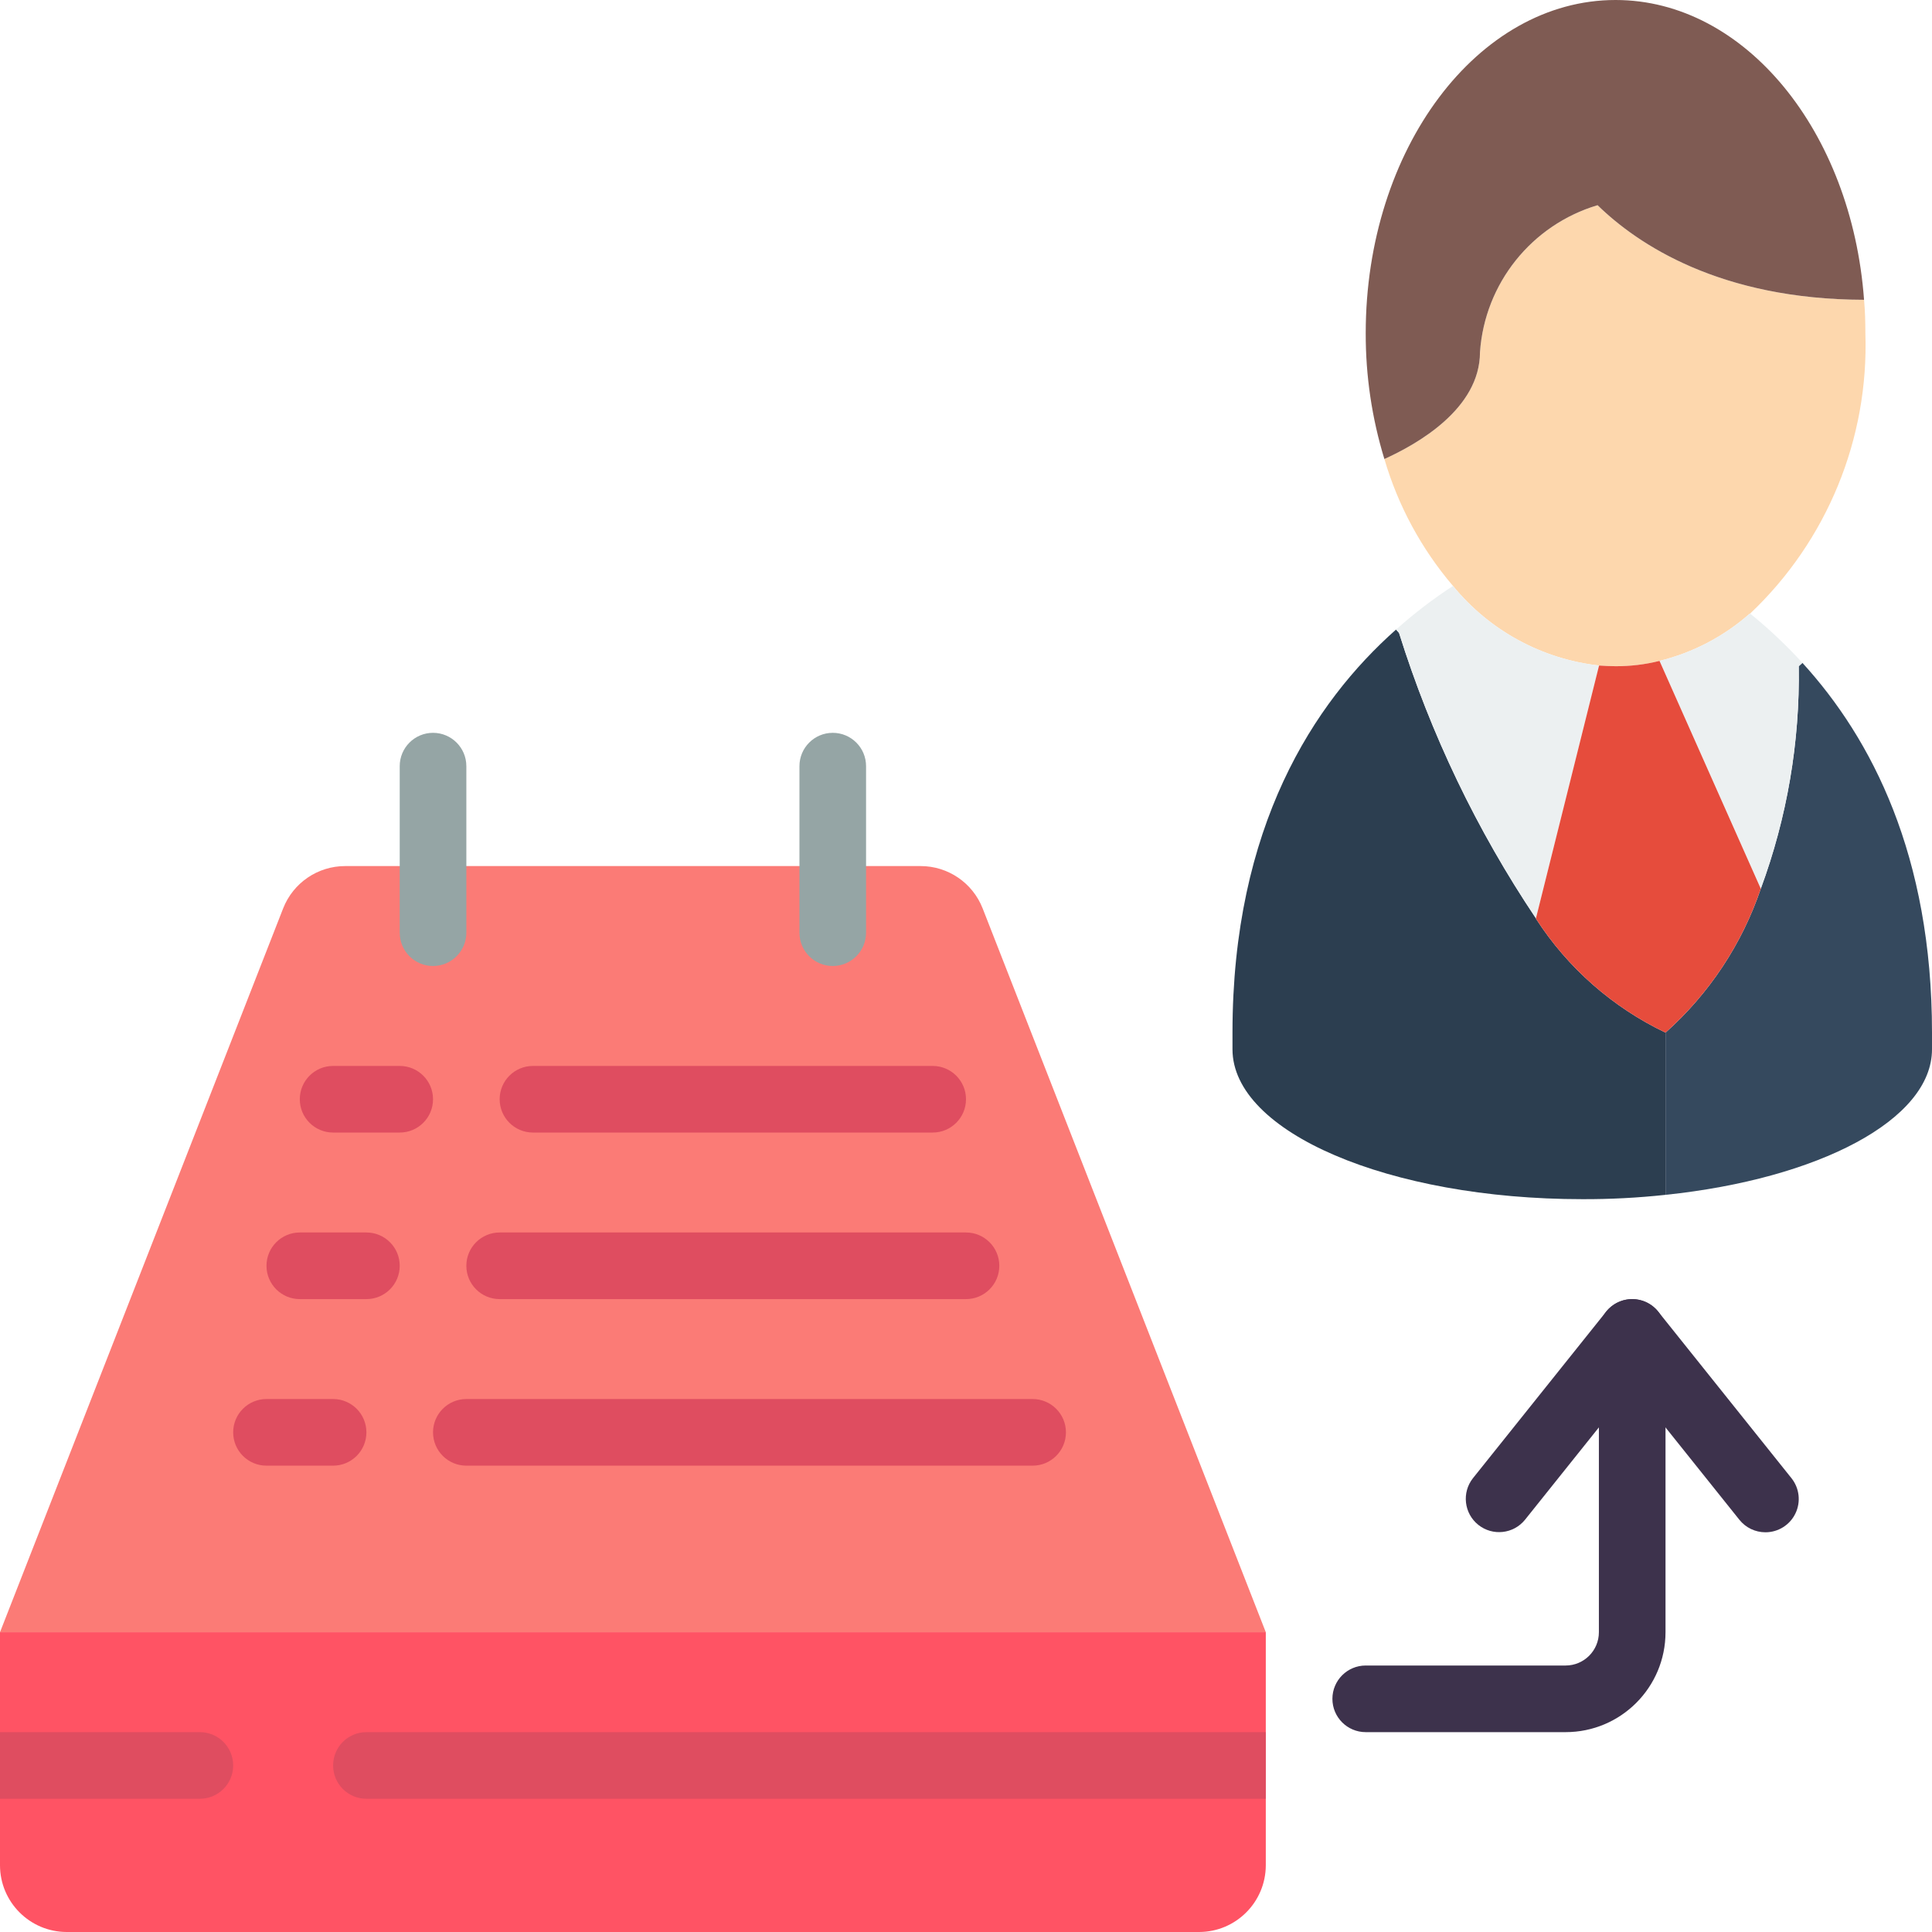 <svg height="512pt" viewBox="0 0 512 512" width="512pt" xmlns="http://www.w3.org/2000/svg"><path d="m335.449 432.551-75.035-191.812c-2.652-6.777-9.188-11.23-16.465-11.223h-152.453c-7.273-.008-13.809 4.445-16.461 11.223l-75.035 191.812" fill="#fb7b76"/><path d="m335.449 432.551v61.793c-.031 9.738-7.918 17.629-17.656 17.656h-300.137c-9.738-.027-17.629-7.918-17.656-17.656v-61.793zm0 0" fill="#ff5364"/><path d="m61.793 467.863c0 4.875-3.953 8.828-8.828 8.828h-52.965v-17.656h52.965c4.875 0 8.828 3.953 8.828 8.828zm0 0" fill="#df4d60"/><path d="m335.449 459.035v17.656h-238.348c-4.875 0-8.824-3.953-8.824-8.828s3.949-8.828 8.824-8.828zm0 0" fill="#df4d60"/><path d="m114.758 256c-4.875 0-8.828-3.953-8.828-8.828v-44.137c0-4.875 3.953-8.828 8.828-8.828s8.828 3.953 8.828 8.828v44.137c0 4.875-3.953 8.828-8.828 8.828zm0 0" fill="#95a5a5"/><path d="m220.691 256c-4.879 0-8.828-3.953-8.828-8.828v-44.137c0-4.875 3.949-8.828 8.828-8.828 4.875 0 8.824 3.953 8.824 8.828v44.137c0 4.875-3.949 8.828-8.824 8.828zm0 0" fill="#95a5a5"/><g fill="#df4d60"><path d="m105.93 300.137h-17.652c-4.875 0-8.828-3.949-8.828-8.828 0-4.875 3.953-8.824 8.828-8.824h17.652c4.875 0 8.828 3.949 8.828 8.824 0 4.879-3.953 8.828-8.828 8.828zm0 0"/><path d="m247.172 300.137h-105.93c-4.875 0-8.828-3.949-8.828-8.828 0-4.875 3.953-8.824 8.828-8.824h105.93c4.875 0 8.828 3.949 8.828 8.824 0 4.879-3.953 8.828-8.828 8.828zm0 0"/><path d="m97.102 344.277h-17.652c-4.875 0-8.828-3.953-8.828-8.828s3.953-8.828 8.828-8.828h17.652c4.879 0 8.828 3.953 8.828 8.828s-3.949 8.828-8.828 8.828zm0 0"/><path d="m256 344.277h-123.586c-4.875 0-8.828-3.953-8.828-8.828s3.953-8.828 8.828-8.828h123.586c4.875 0 8.828 3.953 8.828 8.828s-3.953 8.828-8.828 8.828zm0 0"/><path d="m88.277 388.414h-17.656c-4.875 0-8.828-3.953-8.828-8.828s3.953-8.828 8.828-8.828h17.656c4.875 0 8.824 3.953 8.824 8.828s-3.949 8.828-8.824 8.828zm0 0"/><path d="m273.656 388.414h-150.07c-4.875 0-8.828-3.953-8.828-8.828s3.953-8.828 8.828-8.828h150.07c4.875 0 8.828 3.953 8.828 8.828s-3.953 8.828-8.828 8.828zm0 0"/></g><path d="m512 273.656v4.414c0 18.715-30.102 34.34-70.621 38.574v-42.988c11.57-10.316 20.27-23.457 25.246-38.137 6.969-18.867 10.379-38.859 10.066-58.969l.969-.883c18.363 20.129 34.34 51.023 34.34 97.988zm0 0" fill="#35495e"/><path d="m441.379 273.656v42.988c-7.328.793-14.695 1.176-22.07 1.148-51.199 0-92.688-17.742-92.688-39.723v-4.414c0-54.555 21.539-87.484 43.344-106.816l.793.883c8.402 26.828 20.621 52.309 36.281 75.652v.09c8.43 13.051 20.32 23.5 34.34 30.191zm0 0" fill="#2c3e50"/><path d="m494.344 88.277c.941 28.008-10.18 55.07-30.543 74.328h-.086c-6.844 6.051-15.055 10.355-23.926 12.535-3.809.957-7.723 1.43-11.652 1.41-1.41 0-2.91-.086-4.324-.176-15.18-1.699-29.086-9.273-38.754-21.098-8.363-9.805-14.562-21.266-18.184-33.633 8.562-3.883 25.336-13.242 25.336-28.336 1.27-18.199 13.68-33.707 31.16-38.93 10.68 10.414 32.484 24.98 70.621 25.07.266 2.914.352 5.824.352 8.828zm0 0" fill="#fdd7ad"/><path d="m493.992 79.449c-38.137-.09-59.941-14.656-70.621-25.07-17.48 5.223-29.891 20.73-31.16 38.93 0 15.094-16.773 24.453-25.336 28.336-3.309-10.812-4.977-22.062-4.945-33.367 0-48.73 29.66-88.277 66.207-88.277 34.34 0 62.59 34.867 65.855 79.449zm0 0" fill="#7f5b53"/><path d="m423.812 176.375-.09.176-16.684 66.824c-15.66-23.344-27.879-48.824-36.281-75.652l-.793-.883c4.73-4.23 9.777-8.094 15.094-11.562 9.668 11.824 23.574 19.398 38.754 21.098zm0 0" fill="#ecf0f1"/><path d="m477.66 175.668-.969.883c.312 20.109-3.098 40.102-10.066 58.969l-26.836-60.379c8.871-2.18 17.082-6.484 23.926-12.535h.086c4.941 4 9.574 8.367 13.859 13.062zm0 0" fill="#ecf0f1"/><path d="m466.625 235.52c-4.977 14.68-13.676 27.82-25.246 38.137-14.02-6.691-25.91-17.141-34.34-30.191v-.09l16.684-66.824.09-.176c1.414.09 2.914.176 4.324.176 3.93.02 7.844-.453 11.652-1.41zm0 0" fill="#e64c3c"/><path d="m414.898 459.035h-52.969c-4.875 0-8.828-3.953-8.828-8.828s3.953-8.828 8.828-8.828h52.969c4.875 0 8.824-3.953 8.824-8.828v-54.281l-19.586 24.488c-3.055 3.773-8.582 4.371-12.375 1.34-3.789-3.031-4.422-8.555-1.414-12.363l35.309-44.141c2.344-2.926 6.277-4.055 9.812-2.816 3.539 1.238 5.91 4.578 5.91 8.324v79.449c0 14.629-11.855 26.484-26.48 26.484zm0 0" fill="#3d324c"/><path d="m467.863 406.07c-2.688.004-5.227-1.215-6.906-3.312l-35.309-44.137c-3.043-3.809-2.426-9.367 1.387-12.41 3.809-3.047 9.367-2.426 12.41 1.383l35.312 44.141c2.113 2.648 2.527 6.277 1.055 9.332-1.469 3.059-4.559 5-7.949 5.004zm0 0" fill="#3d324c"/></svg>